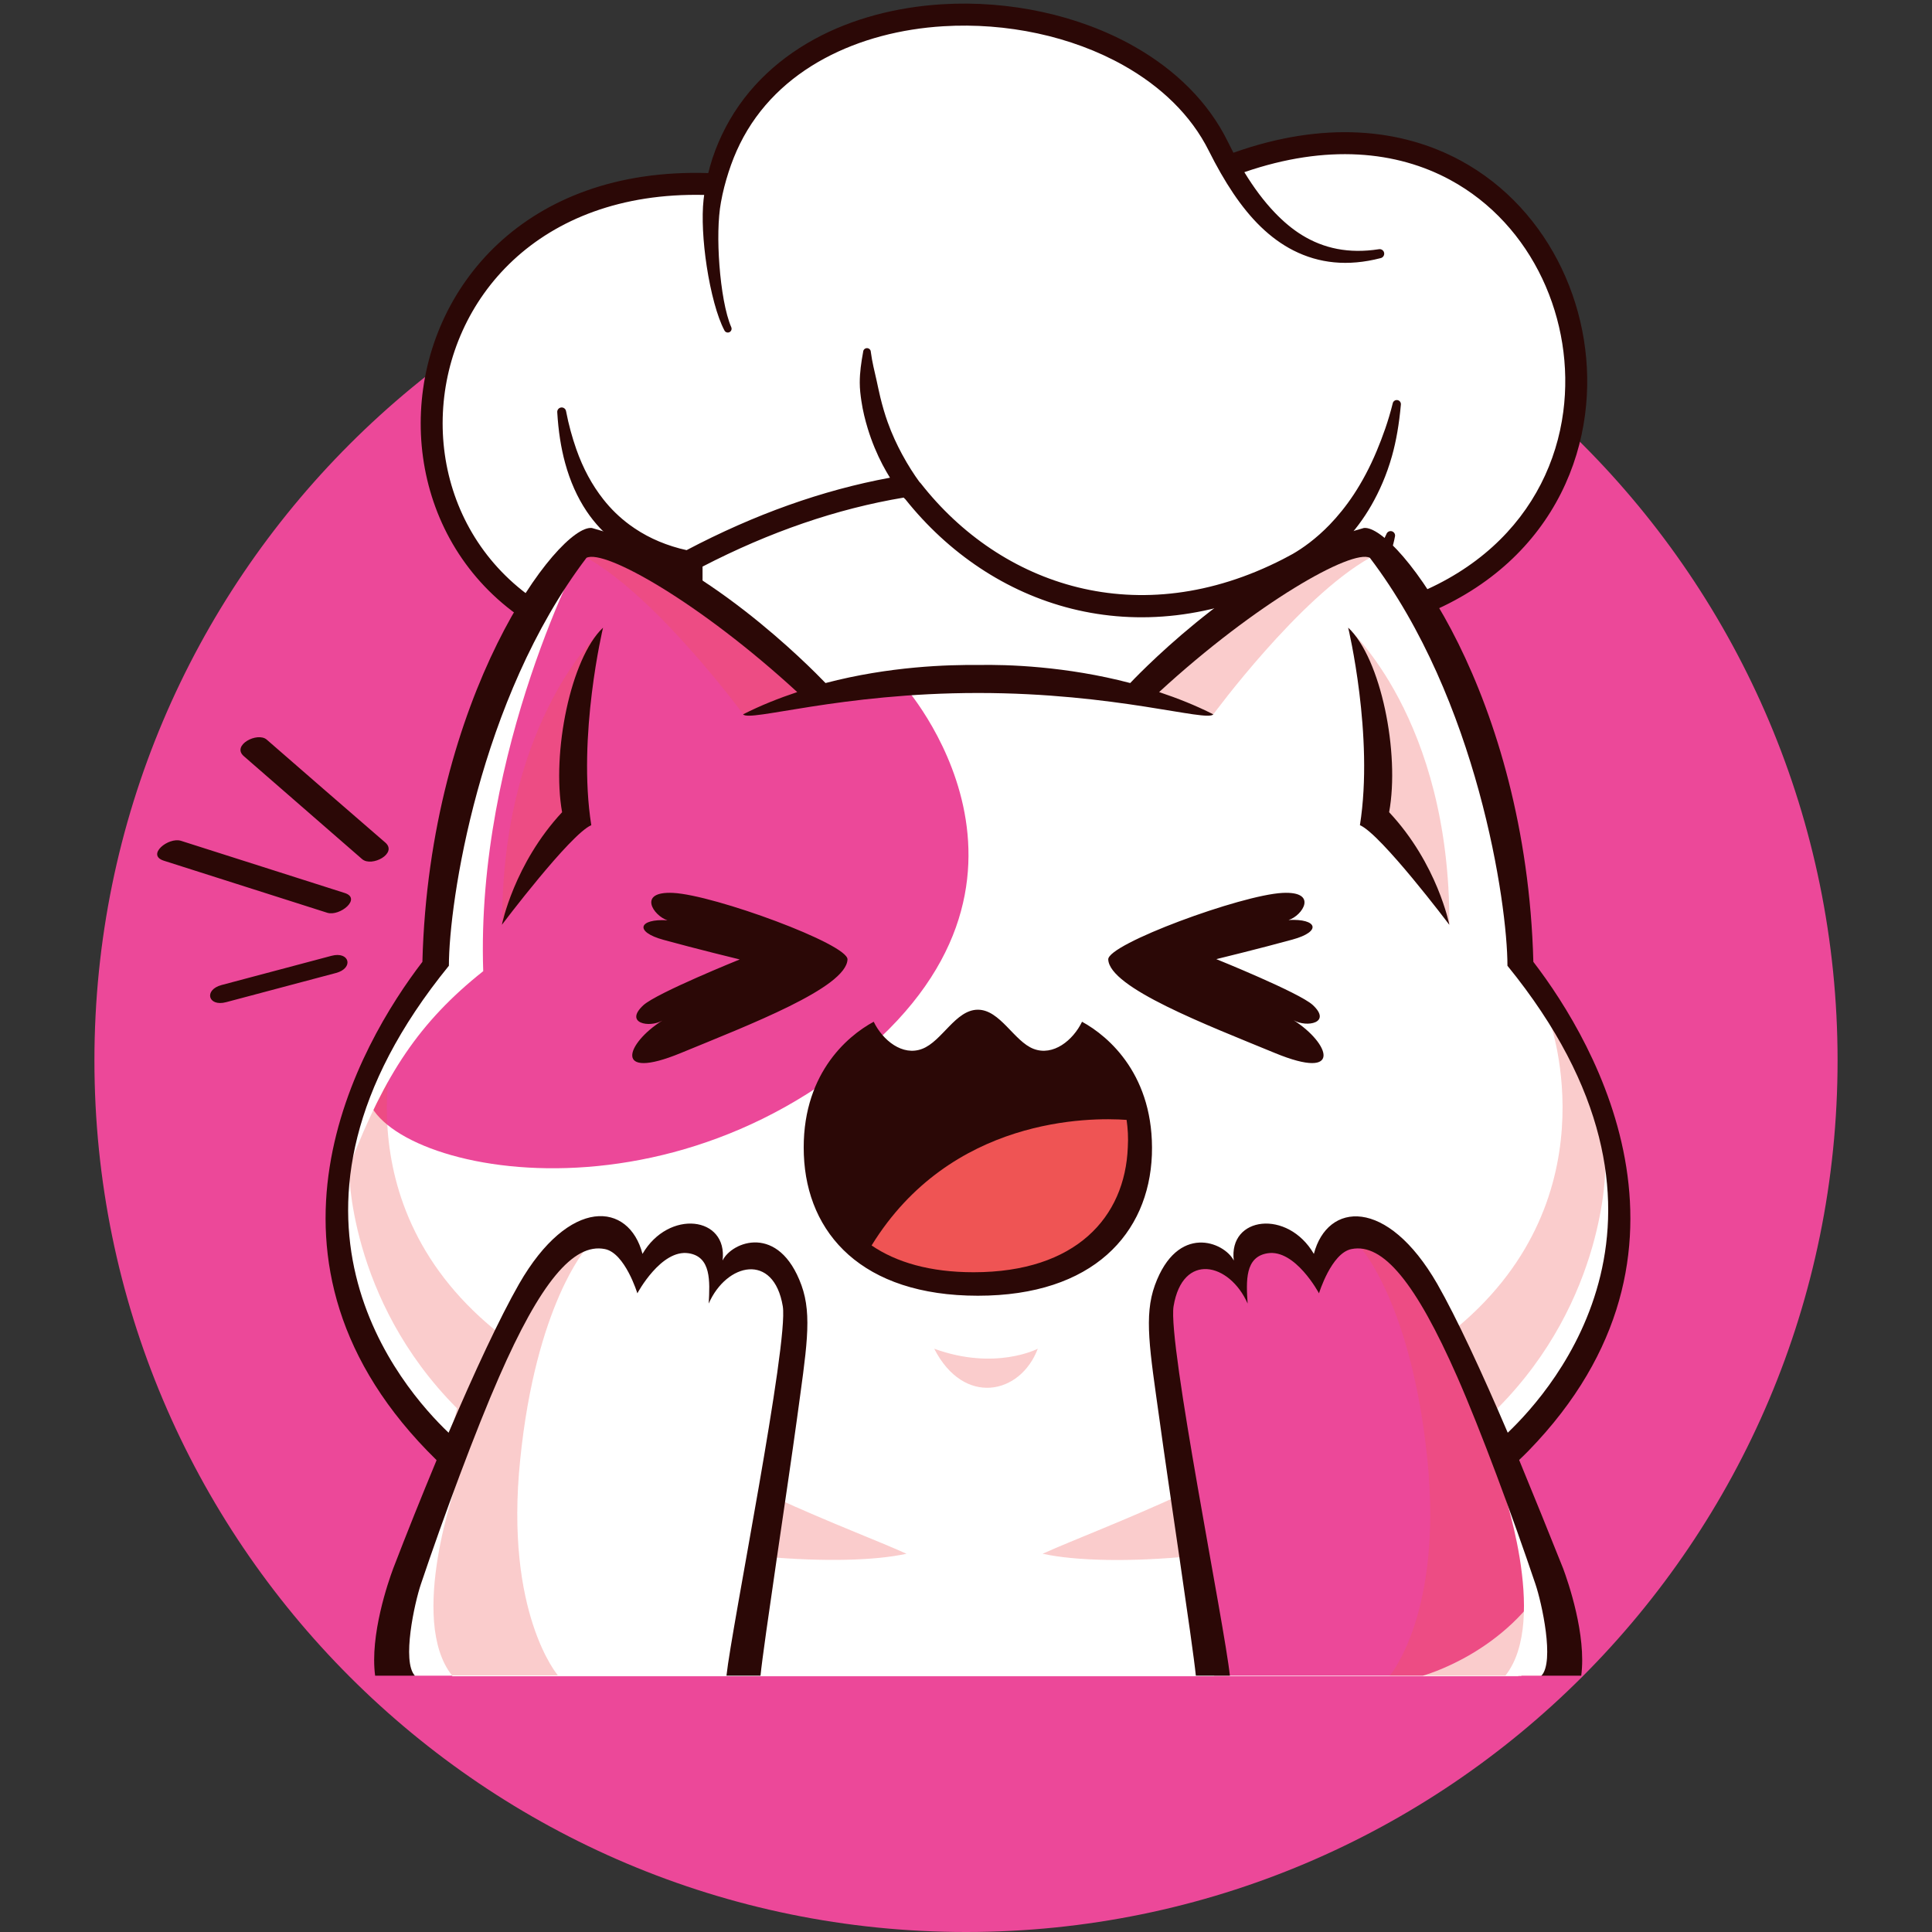 <svg xmlns="http://www.w3.org/2000/svg" xmlns:xlink="http://www.w3.org/1999/xlink" width="500" zoomAndPan="magnify" viewBox="0 0 375 375" height="500" preserveAspectRatio="xMidYMid meet" version="1.2"><rect x="0" y="0" width="375" height="375" fill="#333333" stroke="none"/><defs><clipPath id="4e75aeb149"><path d="M 18.328 36.66 L 356.672 36.66 L 356.672 375 L 18.328 375 Z M 18.328 36.66 "/></clipPath><clipPath id="311e7e05ee"><path d="M 187.5 36.66 C 94.07 36.66 18.328 112.398 18.328 205.828 C 18.328 299.258 94.07 375 187.5 375 C 280.93 375 356.672 299.258 356.672 205.828 C 356.672 112.398 280.93 36.66 187.5 36.66 Z M 187.5 36.66 "/></clipPath><clipPath id="6396c9d891"><path d="M 81 0 L 308 0 L 308 153.918 L 81 153.918 Z M 81 0 "/></clipPath><clipPath id="fa63d35b65"><path d="M 81 0 L 309 0 L 309 153.918 L 81 153.918 Z M 81 0 "/></clipPath><clipPath id="7563ba82ad"><path d="M 65 105 L 314 105 L 314 325.41 L 65 325.41 Z M 65 105 "/></clipPath><clipPath id="f429d88739"><path d="M 71 105 L 301 105 L 301 325.41 L 71 325.41 Z M 71 105 "/></clipPath><clipPath id="11c74175b6"><path d="M 64 106 L 314 106 L 314 325.41 L 64 325.41 Z M 64 106 "/></clipPath><filter x="0%" y="0%" width="100%" filterUnits="objectBoundingBox" id="b53130d50a" height="100%"><feColorMatrix values="0 0 0 0 1 0 0 0 0 1 0 0 0 0 1 0 0 0 1 0" type="matrix" in="SourceGraphic"/></filter><clipPath id="327a50008d"><path d="M 1 0.559 L 249.441 0.559 L 249.441 219.41 L 1 219.41 Z M 1 0.559 "/></clipPath><clipPath id="66dbbf9b2c"><rect x="0" width="250" y="0" height="220"/></clipPath><clipPath id="78cb0d5987"><path d="M 65 106 L 315 106 L 315 325.41 L 65 325.41 Z M 65 106 "/></clipPath><clipPath id="2d6e3614dc"><path d="M 30 102 L 317 102 L 317 325.41 L 30 325.41 Z M 30 102 "/></clipPath></defs><g id="c16b088329"><g clip-rule="nonzero" clip-path="url(#4e75aeb149)"><g clip-rule="nonzero" clip-path="url(#311e7e05ee)"><path style=" stroke:none;fill-rule:nonzero;fill:#ec4899;fill-opacity:1;" d="M 18.328 36.66 L 356.672 36.66 L 356.672 375 L 18.328 375 Z M 18.328 36.66 "/></g></g><g clip-rule="nonzero" clip-path="url(#6396c9d891)"><path style=" stroke:none;fill-rule:evenodd;fill:#ffffff;fill-opacity:1;" d="M 137.668 33.848 C 137.781 33.367 137.902 32.898 138.031 32.43 C 138.629 30.281 139.414 28.254 140.32 26.336 C 144.18 18.164 150.504 12.027 158.152 7.84 C 165.492 3.824 174.07 1.613 182.871 1.074 C 195.844 0.281 209.316 3.145 220.07 9.254 C 227.914 13.703 234.309 19.887 238.09 27.598 C 238.48 28.398 238.875 29.188 239.281 29.953 C 257.012 23.594 271.992 25.219 283.375 31.379 C 300.891 40.859 309.949 61.188 307.406 80.461 C 304.645 101.387 288.289 121.195 254.117 124.137 L 254.117 151.195 C 254.117 151.863 253.762 152.48 253.184 152.82 C 252.605 153.156 251.891 153.16 251.309 152.832 C 214.039 131.727 175.312 131.629 135.109 152.859 C 134.523 153.164 133.824 153.148 133.258 152.805 C 132.695 152.465 132.352 151.852 132.352 151.195 L 132.352 129.191 C 97.125 127.754 80.84 103.512 81.957 79.91 C 83.09 56.059 102.047 32.625 137.668 33.848 Z M 137.668 33.848 "/></g><g clip-rule="nonzero" clip-path="url(#fa63d35b65)"><path style=" stroke:none;fill-rule:evenodd;fill:#2b0806;fill-opacity:1;" d="M 137.473 33.594 C 137.574 33.184 137.68 32.773 137.793 32.367 C 138.395 30.203 139.184 28.164 140.094 26.23 C 143.977 18.008 150.336 11.84 158.035 7.625 C 165.402 3.59 174.02 1.371 182.859 0.828 C 195.879 0.035 209.398 2.91 220.191 9.039 C 228.082 13.52 234.512 19.734 238.316 27.492 C 238.672 28.227 239.035 28.945 239.402 29.648 C 257.125 23.348 272.102 24.996 283.496 31.16 C 301.102 40.695 310.211 61.125 307.656 80.5 C 304.891 101.477 288.539 121.352 254.367 124.371 L 254.367 151.199 C 254.367 151.957 253.965 152.66 253.309 153.043 C 252.656 153.422 251.848 153.426 251.188 153.055 C 213.992 131.992 175.348 131.898 135.227 153.082 C 134.566 153.434 133.77 153.41 133.133 153.023 C 132.492 152.637 132.102 151.945 132.102 151.199 L 132.102 129.438 C 96.863 127.891 80.586 103.57 81.711 79.902 C 82.844 55.98 101.812 32.461 137.473 33.594 Z M 175.41 96.582 C 162.441 98.75 149.426 103.223 136.363 109.973 L 136.363 147.703 C 175.641 127.98 213.543 128.07 250.105 147.598 L 250.105 112.754 C 220.512 127.477 192.312 117.727 175.723 96.898 C 175.609 96.805 175.504 96.699 175.41 96.582 Z M 267.98 50.102 C 261.562 51.766 255.996 51.113 251.066 48.617 C 248.797 47.469 246.676 45.914 244.695 43.996 C 240.895 40.316 237.645 35.281 234.645 29.301 C 231.164 22.301 225.27 16.746 218.113 12.711 C 207.984 7.004 195.316 4.352 183.117 5.094 C 174.91 5.59 166.918 7.637 160.047 11.332 C 153.062 15.09 147.254 20.566 143.617 27.934 C 142.758 29.668 142.027 31.512 141.402 33.449 C 140.809 35.297 140.297 37.227 139.934 39.266 C 139.348 42.391 139.297 46.973 139.637 51.449 C 140 56.223 140.789 60.859 141.934 63.5 C 142.102 63.863 141.949 64.297 141.586 64.473 C 141.223 64.648 140.785 64.496 140.609 64.133 C 139.191 61.477 137.945 56.695 137.18 51.73 C 136.453 47.004 136.188 42.133 136.562 38.762 C 136.598 38.453 136.637 38.145 136.68 37.836 C 104.379 37.105 87 58.297 85.965 80.105 C 84.941 101.711 100.004 123.66 132.102 125.172 L 132.102 120.137 C 129.645 120.668 127.352 120.867 125.223 120.656 C 123.441 120.477 121.773 120.051 120.238 119.355 C 118.324 118.484 116.609 117.266 115.105 115.672 C 113.793 114.273 112.656 112.645 111.656 110.727 C 111.402 110.336 111.508 109.809 111.898 109.547 C 112.289 109.285 112.816 109.387 113.086 109.77 C 114.078 110.941 115.125 111.918 116.211 112.793 C 117.898 114.148 119.699 115.047 121.645 115.648 C 122.891 116.027 124.191 116.238 125.57 116.324 C 127.469 116.441 129.508 116.309 131.711 115.805 L 132.102 115.711 L 132.102 110.902 L 130.844 110.625 L 130.836 110.625 C 126.477 109.484 122.711 107.742 119.59 105.336 C 117.359 103.621 115.438 101.582 113.859 99.23 C 112.039 96.512 110.652 93.391 109.695 89.887 C 108.871 86.879 108.375 83.605 108.164 80.043 C 108.113 79.578 108.445 79.152 108.914 79.094 C 109.383 79.035 109.809 79.363 109.875 79.832 C 110.383 82.469 111.059 84.898 111.855 87.176 C 113.172 90.934 114.922 94.145 117.082 96.891 C 118.574 98.793 120.273 100.441 122.207 101.867 C 124.953 103.891 128.164 105.457 131.93 106.461 L 133.27 106.781 C 146.477 99.828 159.633 95.141 172.742 92.723 C 172.258 91.941 171.77 91.09 171.289 90.176 C 170.234 88.152 169.23 85.809 168.426 83.172 C 167.922 81.512 167.477 79.746 167.199 77.859 C 167.027 76.691 166.875 75.488 166.879 74.238 C 166.879 72.305 167.156 70.363 167.539 68.281 C 167.562 67.875 167.898 67.562 168.301 67.574 C 168.707 67.586 169.027 67.914 169.027 68.32 C 169.285 70.309 169.754 72.094 170.152 73.879 C 170.402 75.004 170.617 76.09 170.875 77.141 C 171.289 78.828 171.75 80.414 172.281 81.898 C 173.117 84.254 174.105 86.336 175.086 88.16 C 176.266 90.348 177.445 92.148 178.445 93.523 C 178.543 93.605 178.629 93.703 178.711 93.805 C 194.242 113.668 221.039 122.895 249.074 108.504 C 249.129 108.469 249.184 108.438 249.242 108.41 C 249.277 108.395 249.309 108.379 249.34 108.363 C 249.863 108.094 250.391 107.809 250.914 107.52 C 252.809 106.426 255.402 104.621 258.109 101.816 C 259.66 100.203 261.25 98.273 262.781 95.953 C 264.352 93.566 265.855 90.789 267.219 87.527 C 268.363 84.781 269.469 81.766 270.324 78.305 C 270.402 77.875 270.816 77.586 271.25 77.66 C 271.68 77.73 271.973 78.141 271.906 78.574 C 271.574 82.266 271.012 85.578 270.172 88.551 C 269.133 92.234 267.727 95.367 266.195 98.051 C 264.652 100.742 262.945 102.961 261.246 104.785 C 258.805 107.414 256.371 109.223 254.367 110.465 L 254.367 113.953 C 256.766 113.453 258.828 112.688 260.648 111.828 C 262.062 111.16 263.332 110.457 264.445 109.582 C 266.461 107.996 268.035 106.105 269.102 103.676 C 269.25 103.234 269.73 102.984 270.176 103.125 C 270.625 103.266 270.883 103.738 270.75 104.188 C 270.402 106.082 269.797 107.801 268.918 109.402 C 268.004 111.059 266.785 112.52 265.262 113.812 C 264.148 114.754 262.855 115.566 261.398 116.254 C 259.551 117.129 257.418 117.742 255.039 118.219 L 254.367 118.328 L 254.367 120.09 C 285.652 117.188 300.887 99.23 303.43 79.938 C 305.762 62.273 297.523 43.602 281.465 34.91 C 271.117 29.309 257.555 27.898 241.527 33.418 C 243.363 36.434 245.328 39.066 247.434 41.266 C 249.102 43.004 250.836 44.48 252.73 45.641 C 256.93 48.219 261.777 49.281 267.625 48.375 C 268.098 48.285 268.559 48.586 268.656 49.059 C 268.754 49.535 268.449 50 267.98 50.102 Z M 267.98 50.102 "/></g><g clip-rule="nonzero" clip-path="url(#7563ba82ad)"><path style=" stroke:none;fill-rule:nonzero;fill:#ffffff;fill-opacity:1;" d="M 87.773 325.246 C 87.773 325.246 86.371 325.246 84.676 315.957 C 82.57 304.328 87.305 282.82 88.008 281.129 C 83.156 277.445 64.223 259.797 65.156 235.371 C 66.094 210.945 84.383 186.285 84.383 186.285 C 84.383 186.285 87.129 134.449 114.594 105.055 C 124.59 106.051 152.812 130.359 157.957 134.918 C 170.93 130.945 207.977 131.469 221.711 134.801 C 221.711 134.801 240.469 113.297 266.414 106.285 C 270.797 107.859 300.309 157.301 294.816 186.809 C 303.641 194.875 333.852 240.688 292.363 283.348 C 300.309 305.613 295.285 325.305 295.285 325.305 Z M 87.773 325.246 C 87.773 325.246 84.676 323.668 83.859 318.059 C 82.047 305.73 87.188 283.289 88.008 281.188 C 83.156 277.504 64.223 259.855 65.156 235.43 C 66.094 211.004 84.383 186.344 84.383 186.344 C 84.383 186.344 85.961 135.676 113.426 106.285 C 123.418 107.277 152.812 130.418 157.957 134.977 C 170.93 131.004 207.977 131.527 221.711 134.859 C 221.711 134.859 238.891 113.355 264.777 106.34 C 269.16 107.918 300.25 157.355 294.758 186.867 C 303.582 194.934 333.793 240.746 292.305 283.406 C 300.25 305.672 294.699 325.363 294.699 325.363 L 87.773 325.363 Z M 87.773 325.246 "/></g><g clip-rule="nonzero" clip-path="url(#f429d88739)"><path style=" stroke:none;fill-rule:nonzero;fill:#ec4899;fill-opacity:1;" d="M 175.371 132.988 C 175.371 132.988 209.672 171.148 165.145 206.328 C 120.613 241.508 64.164 223.742 71.82 208.605 C 71.82 208.605 79.242 189.789 86.195 185.406 C 81.93 174.129 91.98 142.633 101.156 123.988 C 101.156 123.988 110.387 106.34 114.594 105.113 C 118.805 103.887 145.977 122.82 156.961 132.871 C 163.977 133.75 175.371 132.988 175.371 132.988 Z M 276.176 325.246 C 276.176 325.246 292.652 320.805 300.895 305.555 C 291.133 281.477 280.559 248.52 271.559 242.324 C 262.559 236.129 260.105 241.391 256.422 246.941 C 253.035 240.688 243.098 235.898 240 246.941 C 236.145 241.742 224.516 240.98 224.984 259.738 C 225.508 278.496 235.676 325.246 235.676 325.246 Z M 276.176 325.246 "/></g><g clip-rule="nonzero" clip-path="url(#11c74175b6)"><g mask="url(#28f67ba7f7)" transform="matrix(1,0,0,1,64,106)"><g clip-path="url(#66dbbf9b2c)"><g clip-rule="nonzero" clip-path="url(#327a50008d)"><path style=" stroke:none;fill-rule:nonzero;fill:#ef5454;fill-opacity:1;" d="M 48.727 48.902 C 48.727 48.902 40.312 61.816 33.473 73.504 C 33.297 33.359 53.168 15.887 53.168 15.887 C 48.082 26.754 48.727 48.902 48.727 48.902 Z M 202.824 48.902 C 202.824 48.902 210.422 61.816 217.316 73.504 C 217.492 33.359 197.625 15.887 197.625 15.887 C 202.707 26.754 202.824 48.902 202.824 48.902 Z M 33.473 153.273 C 0.75 127.852 13.547 92.379 13.547 92.379 C -4.453 111.723 -2.758 152.57 18.223 173.082 C 19.742 174.543 21.379 175.945 23.188 177.23 C 26.285 169.75 30.551 159.992 33.473 153.273 Z M 86.359 184.652 L 84.547 196.164 C 95.883 197.16 105.82 196.926 111.953 195.582 C 106.402 193.066 97.344 189.68 86.359 184.652 Z M 166.418 183.543 C 154.32 189.152 144.328 192.891 138.367 195.582 C 144.797 196.984 155.375 197.215 167.293 196.047 Z M 236.836 92.379 C 236.836 92.379 249.457 127.383 217.492 152.746 C 220.18 159.289 224.68 170.043 227.836 176.707 C 229.355 175.535 230.816 174.309 232.102 173.082 C 253.141 152.57 254.832 111.723 236.836 92.379 Z M 200.254 136.383 C 200.254 136.383 210.012 147.371 213.051 177.289 C 216.09 207.211 205.746 219.246 205.746 219.246 L 236.836 219.246 C 236.836 219.246 240.516 212.996 237.418 203.527 C 234.379 194.062 215.215 141.992 205.688 136.324 C 196.223 130.656 200.254 136.383 200.254 136.383 Z M 44.344 136.266 C 34.816 141.934 15.648 194.062 12.613 203.469 C 9.574 212.938 13.195 219.188 13.195 219.188 L 44.285 219.188 C 44.285 219.188 33.883 207.094 36.98 177.23 C 40.02 147.312 49.777 136.324 49.777 136.324 C 49.777 136.324 53.867 130.656 44.344 136.266 Z M 137.434 155.785 C 137.434 155.785 129.195 160.109 117.332 155.785 C 123.059 167.004 134.043 164.727 137.434 155.785 Z M 171.504 32.656 C 171.504 32.656 188.156 9.984 201.891 2.27 C 202.414 0.285 195.051 -1.352 183.191 7.82 C 171.328 16.996 157.711 28.859 157.711 28.859 Z M 94.074 28.859 C 94.074 28.859 80.457 16.996 68.594 7.82 C 56.73 -1.352 49.367 0.285 49.895 2.27 C 63.629 9.984 80.281 32.656 80.281 32.656 Z M 94.074 28.859 "/></g></g><mask id="28f67ba7f7"><g filter="url(#b53130d50a)"><rect x="0" width="375" y="0" height="375" style="fill:#000000;fill-opacity:0.3;stroke:none;"/></g></mask></g></g><g clip-rule="nonzero" clip-path="url(#78cb0d5987)"><path style=" stroke:none;fill-rule:nonzero;fill:#ffffff;fill-opacity:1;" d="M 113.367 106.285 C 113.367 106.285 92.332 145.32 93.793 188.504 C 81.285 198.438 74.742 208.605 68.078 225.672 C 67.848 215.328 74.039 203.523 84.324 186.344 C 85.902 164.371 98.992 119.605 113.367 106.285 Z M 84.852 280.895 C 84.852 280.895 87.012 281.129 88.707 273.355 C 67.555 252.141 67.73 226.723 67.73 226.723 C 56.684 251.031 84.852 280.895 84.852 280.895 Z M 80.469 325.246 C 81.93 325.246 85.203 325.246 87.773 325.246 C 79.066 314.379 88.707 287.613 88.707 287.613 C 72.055 309.527 76.496 325.246 80.469 325.246 Z M 291.25 287.613 C 291.25 287.613 300.836 314.379 292.188 325.246 C 295.168 325.246 297.562 325.246 299.082 325.246 C 302.004 324.312 302.473 324.195 302.473 324.195 C 302.473 324.195 307.906 309.527 291.25 287.613 Z M 311.586 226.781 C 311.586 226.781 311.762 252.199 290.609 273.414 C 292.305 281.188 294.875 283.465 294.875 283.465 C 294.875 283.465 322.633 251.031 311.586 226.781 Z M 311.586 226.781 "/></g><g clip-rule="nonzero" clip-path="url(#2d6e3614dc)"><path style=" stroke:none;fill-rule:nonzero;fill:#2b0806;fill-opacity:1;" d="M 248.941 173.312 C 240.879 173.719 214.992 183.246 215.109 186.227 C 215.34 191.719 234.156 198.906 247.48 204.398 C 260.805 209.891 258.059 202.473 251.105 198.031 C 253.617 199.492 258.586 198.555 254.785 195.051 C 252.156 192.652 236.086 186.168 236.086 186.168 C 236.086 186.168 244.734 184.062 250.871 182.367 C 256.656 180.789 255.664 178.277 250.113 178.57 C 252.801 177.754 255.957 172.961 248.941 173.312 Z M 210.023 198.32 C 208.27 201.945 204.414 205.043 200.613 203.582 C 196.816 202.121 194.129 195.984 189.805 195.984 C 185.48 195.984 182.852 202.121 178.992 203.582 C 175.195 205.043 171.34 201.945 169.586 198.32 C 164.266 201.184 155.441 208.84 156.027 224.152 C 156.613 239.461 167.363 251.5 189.805 251.5 C 212.188 251.5 222.996 239.402 223.582 224.152 C 224.105 208.84 215.281 201.184 210.023 198.32 Z M 132.125 204.398 C 145.449 198.906 164.266 191.719 164.5 186.227 C 164.617 183.246 138.672 173.719 130.664 173.312 C 123.652 172.961 126.809 177.754 129.555 178.629 C 124.004 178.277 123.012 180.848 128.797 182.426 C 134.934 184.121 143.582 186.227 143.582 186.227 C 143.582 186.227 127.512 192.711 124.879 195.109 C 121.082 198.613 126.051 199.551 128.562 198.09 C 121.551 202.473 118.805 209.891 132.125 204.398 Z M 261.684 121.828 C 261.684 121.828 266.707 142.863 263.961 160.164 C 268.051 161.914 281.316 179.504 281.316 179.504 C 281.316 179.504 279.039 167.699 269.629 157.648 C 271.734 146.195 268.051 127.789 261.684 121.828 Z M 294.875 283.406 C 334.438 244.84 309.836 202.586 297.621 186.691 C 296.277 134.918 271.09 101.727 264.723 102.484 C 243.156 108.27 222.355 129.426 219.375 132.578 C 206.926 129.309 195.473 128.957 189.805 129.074 C 184.137 129.016 172.684 129.309 160.234 132.578 C 157.195 129.426 136.449 108.27 114.887 102.484 C 108.461 101.727 83.332 134.918 81.988 186.691 C 69.832 202.531 45.23 244.781 84.734 283.406 L 84.676 283.582 C 81.812 290.477 78.949 297.605 76.32 304.445 C 75.383 306.957 71.762 317.359 72.812 325.246 C 74.684 325.246 80.293 325.246 80.527 325.246 C 77.957 322.5 80.469 311.105 81.695 307.484 C 86.078 294.449 92.391 277.445 96.891 267.219 C 104.836 249.047 111.266 241.215 117.402 242.441 C 121.316 243.203 123.711 251.031 123.711 251.031 C 123.711 251.031 128.328 242.383 133.703 243.262 C 138.027 243.961 137.797 248.637 137.562 253.02 C 141.008 245.129 150.184 243.027 151.938 253.547 C 153.105 260.676 142.004 315.898 141.008 325.246 C 141.008 325.246 145.102 325.246 147.613 325.246 C 148.195 319.285 152.988 287.906 154.684 275.457 C 156.496 262.02 157.723 255.414 155.559 249.453 C 151.176 237.418 142.062 240.98 140.25 244.664 C 141.301 236.074 129.789 234.668 124.707 243.379 C 122.074 233.266 110.504 232.215 100.746 249.219 C 97.008 255.766 92.098 266.285 87.07 278.09 C 78.129 269.559 48.035 235.488 87.129 187.453 C 87.129 175.238 92.973 135.734 113.836 108.27 C 117.344 106.516 135.867 116.977 154.742 134.332 C 151.234 135.5 147.672 136.906 144.223 138.656 C 145.508 140.176 163.098 134.508 189.863 134.508 C 216.629 134.508 234.215 140.176 235.504 138.656 C 232.055 136.906 228.488 135.5 224.984 134.332 C 243.859 116.977 262.441 106.516 265.891 108.27 C 286.75 135.734 292.594 175.297 292.594 187.453 C 331.691 235.488 301.594 269.559 292.652 278.09 C 287.629 266.344 282.719 255.766 278.98 249.219 C 269.219 232.273 257.648 233.324 255.02 243.379 C 249.938 234.668 238.426 236.074 239.477 244.664 C 237.605 241.039 228.547 237.418 224.164 249.453 C 222.004 255.414 223.172 262.02 225.043 275.457 C 226.738 287.906 231.527 319.285 232.113 325.246 C 234.566 325.246 238.715 325.246 238.715 325.246 C 237.781 315.898 226.621 260.734 227.789 253.547 C 229.543 242.969 238.656 245.07 242.164 253.02 C 241.871 248.637 241.637 243.961 246.02 243.262 C 251.398 242.383 256.016 251.031 256.016 251.031 C 256.016 251.031 258.41 243.203 262.324 242.441 C 268.461 241.215 274.832 249.047 282.836 267.219 C 287.336 277.445 293.648 294.449 298.031 307.484 C 299.258 311.105 301.77 322.5 299.199 325.246 C 299.434 325.246 305.043 325.246 306.914 325.246 C 307.965 317.359 304.34 306.957 303.406 304.445 C 300.66 297.547 297.738 290.359 294.875 283.406 Z M 74.801 163.551 C 67.086 156.891 59.43 150.227 51.777 143.566 C 49.965 141.988 44.879 144.676 47.336 146.781 C 54.988 153.441 62.645 160.105 70.301 166.766 C 72.172 168.344 77.195 165.656 74.801 163.551 Z M 66.852 173.312 C 56.273 169.922 45.699 166.59 35.121 163.199 C 32.668 162.441 28.344 165.949 31.789 167.059 C 42.367 170.449 52.945 173.777 63.523 177.168 C 65.977 177.926 70.301 174.363 66.852 173.312 Z M 64.34 185.523 C 57.211 187.395 50.141 189.324 43.012 191.191 C 39.504 192.129 40.379 195.457 43.887 194.523 C 51.016 192.652 58.086 190.727 65.215 188.855 C 68.723 187.922 67.848 184.59 64.34 185.523 Z M 109.102 157.648 C 99.754 167.699 97.414 179.504 97.414 179.504 C 97.414 179.504 110.68 161.914 114.77 160.164 C 112.023 142.863 117.051 121.828 117.051 121.828 C 110.738 127.789 107.059 146.195 109.102 157.648 Z M 109.102 157.648 "/></g><path style=" stroke:none;fill-rule:nonzero;fill:#ef5454;fill-opacity:1;" d="M 218.672 217.371 C 218.906 219.008 219.023 220.762 218.906 222.691 C 218.379 236.246 208.855 246.941 188.984 246.941 C 180.512 246.941 173.969 245.012 169.176 241.742 C 184.547 216.789 211.543 216.848 218.672 217.371 Z M 218.672 217.371 C 218.906 219.008 219.023 220.762 218.906 222.691 C 218.379 236.246 208.855 246.941 188.984 246.941 C 180.512 246.941 173.969 245.012 169.176 241.742 C 184.547 216.789 211.543 216.848 218.672 217.371 Z M 218.672 217.371 "/></g></svg>
